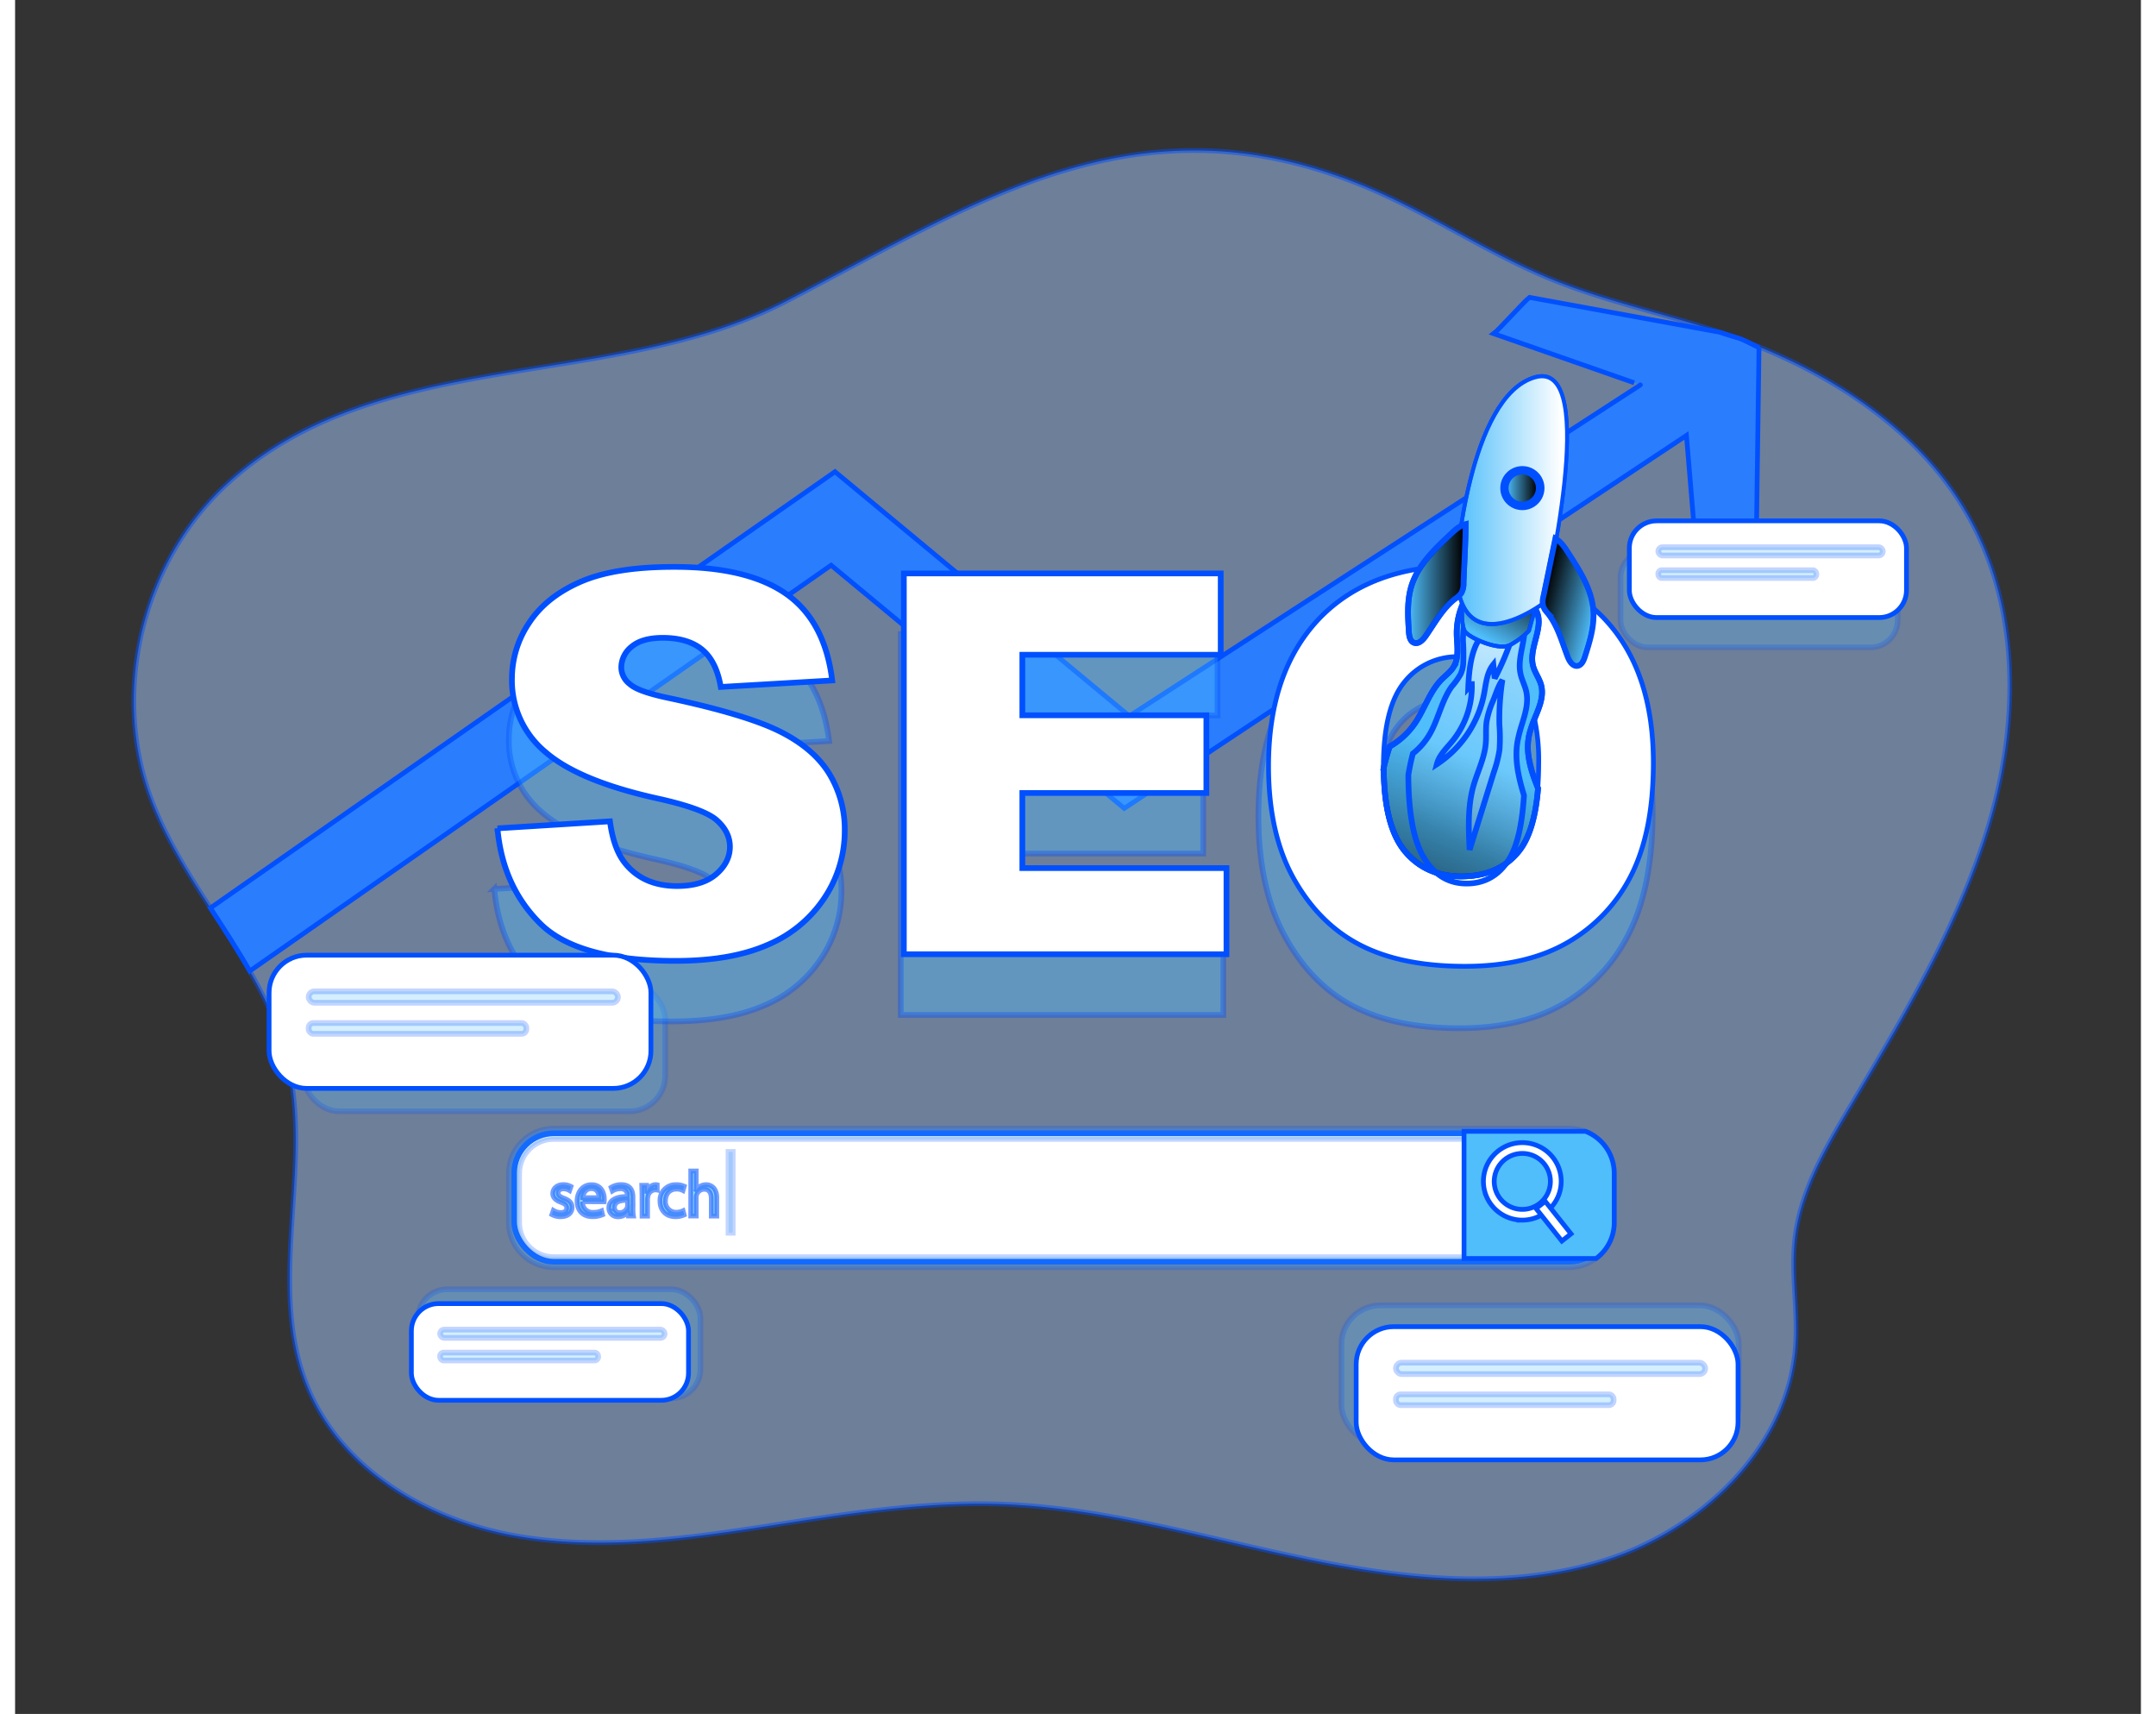 <svg xmlns="http://www.w3.org/2000/svg" xmlns:svg="http://www.w3.org/2000/svg" xmlns:xlink="http://www.w3.org/1999/xlink" id="svg32894" width="385" height="305.992" version="1.1" viewBox="0 0 646.259 520.926"><rect x="0" y="0" width="646.259" height="520.926" fill="#333333" stroke="none"/><style id="style32757">.D{opacity:.24}.E{fill:#4fbefb}.F{fill:#fff}</style><defs id="defs32782"><linearGradient id="A" x1="486.03" x2="449.74" y1="221.36" y2="315.1" gradientUnits="userSpaceOnUse"><stop id="stop32759" offset="0" stop-color="#010101" stop-opacity="0"/><stop id="stop32761" offset=".95" stop-color="#010101"/></linearGradient><linearGradient id="B" x1="475.54" x2="566.26" y1="295.98" y2="121.93" gradientUnits="userSpaceOnUse"><stop id="stop32764" offset="0" stop-color="#fff" stop-opacity="0"/><stop id="stop32766" offset=".95" stop-color="#fff"/></linearGradient><linearGradient id="C" x1="485.73" x2="502.36" y1="265.76" y2="169.38" xlink:href="#B"/><linearGradient id="D" x1="434.189" x2="443.067" y1="201.574" y2="184.589" xlink:href="#A"/><linearGradient id="E" x1="426.771" x2="455.477" y1="167.692" y2="167.692" xlink:href="#B"/><linearGradient id="F" x1="462.82" x2="483.76" y1="158.03" y2="158.03" xlink:href="#A"/><linearGradient id="G" x1="447.78" x2="468.73" y1="205.13" y2="205.13" gradientTransform="matrix(-0.97,-0.24,-0.24,0.97,1017.13,122.17)" xlink:href="#A"/><linearGradient id="H" x1="521.62" x2="281.23" y1="265.18" y2="322.26" xlink:href="#B"/><linearGradient id="I" x1="453.304" x2="463.061" y1="148.335" y2="148.335" xlink:href="#A"/><path id="J" d="M510.03 232.73q-1.28 15.9-7 23-7.37 9.12-20.82 9.14-13 0-20.66-9.34c-5-6.2-7.53-16.27-7.57-30.33a79.16 79.16 0 0 1 2.17-7.73 27.88 27.88 0 0 0 9.18-8.5c3.51-5.19 5.32-11.55 9.71-16 1.49-1.49 3.22-2.78 4.31-4.56a9.14 9.14 0 0 0 1.25-3.78c.36-2.66-.08-5.56-.12-8.3a26.72 26.72 0 0 1 3.94-14.21c8.34.12 16.55 3.9 24.73 5.39 3.58 6-2.66 13.74-.93 20.54.61 2.42 2.22 4.47 2.9 6.89 1.13 4.11-.6 8.13-2.29 12.24a41.35 41.35 0 0 0-1.94 5.68c-1.6 6.62.5 13.4 3.14 19.87z"/><path id="K" d="M477.73 140.52c-5.55 5.27-11.31 10.86-13.62 18.16-1.73 5.43-1.36 11.27-1 17 .11 1.53.43 3.37 1.86 3.92 1.62.62 3.2-.94 4.19-2.36 3.36-4.82 6.19-10.19 10.84-13.77a8.74 8.74 0 0 0 2.14-2 7.17 7.17 0 0 0 .81-3.73c.26-7.1.74-14.33.78-21.37-2.38.62-4.16 2.39-6 4.15z"/><linearGradient id="L" xlink:href="#A"/><linearGradient id="M" xlink:href="#B"/><path id="N" d="M428.352 192.762s-.406 5.534.712 7.156 8.679 4.773 11.605 3.366a19.792 18.715 0 0 0 4.948-3.528l1.474-5.116z"/><path id="O" d="M426.771 183.822s3.225-41.738 20.447-46.309 2.136 55.471 2.136 55.471-22.583 16.285-22.583-9.162z"/></defs><path id="path32784" fill="#acf" d="M599.919 251.004c-9.13 30.534-25.942 58.126-42.194 85.543-7.482 12.55-15.063 25.642-16.678 40.143-1.18 10.767.979 21.667.201 32.451-2.184 30.809-28.645 55.91-58.252 65.16s-61.675 5.533-92.053-.833-60.42-15.301-91.426-16.342c-22.31-.742-44.487 2.584-66.53 6.009-26.729 4.167-54.027 8.334-80.647 3.658S99.418 446.8 89.074 421.891c-12.879-30.976 1.674-67.018-6.277-99.611-2.326-9.651-6.511-18.525-11.457-27.151-3.707-6.509-7.85-12.851-11.959-19.167-7.18-11.109-14.226-22.351-18.57-34.701-11.39-32.384-1.657-71.077 23.758-94.303 46.027-42.117 116.874-27.884 169.88-55.41 58.479-30.401 107.117-63.626 176.407-34.668 19.173 8.025 36.528 19.909 55.776 27.826 16.142 6.667 33.399 10.301 50.01 15.734l1.498.516a188.157 187.372 0 0 1 23.867 9.801c21.759 10.834 41.005 26.242 52.436 47.318 15.248 27.984 14.578 62.385 5.473 92.928z" opacity=".501" style="stroke:#0050ff;stroke-opacity:1;stroke-width:1.449;stroke-miterlimit:4;stroke-dasharray:none"/><path id="path32786" fill="#2a7fff" d="M530.16 105.659l-.954 68.51-16.837 9.209-4.268-51.027-170.909 113.336-89.116-73.893L71.342 295.13c-3.707-6.509-7.85-12.851-11.959-19.167l189.872-132.595 89.476 74.26L494.1 117.001c.167.049-44.596-15.591-44.596-15.591 1.322-.942 9.456-10 10.879-11.025l57.742 10.567c8.159 2.717 4.319.884 12.034 4.709z" opacity=".987" style="stroke:#0050ff;stroke-opacity:1;stroke-width:1.449;stroke-miterlimit:4;stroke-dasharray:none"/><g id="g32806" transform="matrix(.837 0 0 .833 36.093 45.74)" style="stroke:#0050ff;stroke-opacity:1;stroke-width:2.078;stroke-miterlimit:4;stroke-dasharray:none"><g id="g32798" class="E" style="stroke:#0050ff;stroke-opacity:1;stroke-width:2.078;stroke-miterlimit:4;stroke-dasharray:none"><rect id="rect32788" width="100.68" height="35.27" x="539.97" y="146.03" class="D" rx="9.9" style="stroke:#0050ff;stroke-opacity:1;stroke-width:2.078;stroke-miterlimit:4;stroke-dasharray:none"/><rect id="rect32790" width="144.33" height="50.56" x="438.61" y="421.36" class="D" rx="14.19" style="stroke:#0050ff;stroke-opacity:1;stroke-width:2.078;stroke-miterlimit:4;stroke-dasharray:none"/><rect id="rect32792" width="131.43" height="46.56" x="61.58" y="304" class="D" rx="12.99" style="stroke:#0050ff;stroke-opacity:1;stroke-width:2.078;stroke-miterlimit:4;stroke-dasharray:none"/><rect id="rect32794" width="102.57" height="39.78" x="103.23" y="415.5" class="D" rx="10.61" style="stroke:#0050ff;stroke-opacity:1;stroke-width:2.078;stroke-miterlimit:4;stroke-dasharray:none"/><path id="path32796" d="M408.46 242.81q0-36.75 18.85-57.22 18.85-20.47 52.51-20.47 34.5 0 53.16 20.11 18.66 20.11 18.67 56.35 0 26.31-8.16 43.15a61 61 0 0 1-23.57 26.2q-15.4 9.33-38.41 9.33-23.37 0-38.69-8.09-15.32-8.09-24.79-25.55-9.57-17.5-9.57-43.81zm42.7.21q0 22.73 7.78 32.65 7.78 9.92 21.16 9.93 13.76 0 21.3-9.73 7.54-9.73 7.54-34.9 0-21.19-7.87-31-7.87-9.81-21.35-9.71a25.1 25.1 0 0 0-20.69 9.9q-7.86 9.93-7.87 32.86zm-320.22 26.41l40.86-2.56q1.33 10 5.41 15.17 6.63 8.45 19 8.44 9.2 0 14.17-4.32 4.97-4.32 5-10 0-5.4-4.74-9.67-4.74-4.27-22-8.06-28.25-6.35-40.29-16.87a33.94 33.94 0 0 1-12.13-26.83 36.44 36.44 0 0 1 6.21-20.24q6.21-9.53 18.67-15 12.46-5.47 34.18-5.45 26.64 0 40.62 9.91 13.98 9.91 16.64 31.52l-40.51 2.39q-1.62-9.39-6.78-13.65-5.16-4.26-14.27-4.27-7.48 0-11.28 3.18a9.73 9.73 0 0 0-3.79 7.73 7.73 7.73 0 0 0 3.13 6q3 2.74 14.41 5.12 28.16 6.06 40.34 12.27 12.18 6.21 17.72 15.41a39 39 0 0 1 5.52 20.54 44.07 44.07 0 0 1-7.4 24.65 46.2 46.2 0 0 1-20.66 17.11q-13.27 5.83-33.47 5.83-35.44 0-49.1-13.65-13.66-13.65-15.46-34.7zm147.61-93h115.09v29.68h-72.05v22.08h66.83v28.35h-66.83v27.4h74.13v31.47H278.55z" opacity=".37" style="stroke:#0050ff;stroke-opacity:1;stroke-width:2.078;stroke-miterlimit:4;stroke-dasharray:none"/></g><g id="g32804" class="F" style="stroke:#0050ff;stroke-opacity:1;stroke-width:2.078;stroke-miterlimit:4;stroke-dasharray:none"><path id="path32800" d="M132.08 247.32l40.86-2.56q1.32 10 5.4 15.17 6.65 8.44 19 8.44 9.19 0 14.17-4.32 4.98-4.32 5-10 0-5.4-4.74-9.67-4.74-4.27-22-8.06-28.26-6.35-40.29-16.87a34 34 0 0 1-12.14-26.83 36.44 36.44 0 0 1 6.21-20.24q6.21-9.52 18.68-15 12.47-5.48 34.17-5.45 26.64 0 40.63 9.91 13.99 9.91 16.63 31.52l-40.48 2.37q-1.6-9.39-6.78-13.65-5.18-4.26-14.26-4.27-7.5 0-11.28 3.18a9.73 9.73 0 0 0-3.8 7.72 7.73 7.73 0 0 0 3.13 6q3 2.76 14.41 5.13 28.15 6.06 40.34 12.27 12.19 6.21 17.73 15.41a39.12 39.12 0 0 1 5.54 20.57 44.14 44.14 0 0 1-7.39 24.65 46.29 46.29 0 0 1-20.67 17.11q-13.27 5.84-33.46 5.83-35.46 0-49.11-13.65-13.65-13.65-15.5-34.71zm147.6-93h115.09v29.67h-72.05v22.09h66.84v28.35h-66.84v27.4h74.14v31.43H279.68z" style="stroke:#0050ff;stroke-opacity:1;stroke-width:2.078;stroke-miterlimit:4;stroke-dasharray:none"/><rect id="rect32802" width="397.62" height="46.87" x="138.15" y="358.59" rx="14.43" style="stroke:#0050ff;stroke-opacity:1;stroke-width:2.078;stroke-miterlimit:4;stroke-dasharray:none"/></g></g><g id="g32814" class="E" style="stroke:#0050ff;stroke-opacity:1;stroke-width:1.449;stroke-miterlimit:4;stroke-dasharray:none"><path id="path32808" d="M477.379 343.832c-1.606-.63-3.307-.949-5.021-.942h-308.57c-7.597.004-13.76 6.126-13.783 13.693v15.001c.019 7.569 6.183 13.696 13.783 13.7h308.604c7.576-.05 13.703-6.156 13.749-13.7v-15.001c-.004-5.642-3.482-10.704-8.762-12.75zm5.398 27.784c-.013 5.706-4.656 10.329-10.385 10.342H163.788c-5.741 0-10.4-4.625-10.419-10.342v-15.001c.024-5.713 4.682-10.334 10.419-10.334h308.604c5.727.014 10.367 4.631 10.385 10.334z" class="D" style="stroke:#0050ff;stroke-opacity:1;stroke-width:1.449;stroke-miterlimit:4;stroke-dasharray:none"/><path id="path32810" d="M163.637 367.858c.684.422 1.459.654 2.251.675 1.239 0 1.816-.616 1.816-1.391s-.485-1.25-1.741-1.717c-1.674-.6-2.511-1.525-2.511-2.642 0-1.508 1.221-2.742 3.238-2.742.806-.009 1.602.189 2.31.576l-.427 1.242c-.576-.355-1.239-.542-1.916-.542-1.012 0-1.573.576-1.573 1.275s.561 1.117 1.782 1.583c1.632.608 2.46 1.425 2.46 2.816 0 1.666-1.28 2.8-3.506 2.8a5.4 5.4 0 0 1-2.637-.641zm8.887-2.626a2.99 2.99 0 0 0 .847 2.341c.61.621 1.461.947 2.332.893.892.031 1.781-.135 2.602-.483l.293 1.217c-.993.414-2.055.613-3.122.583-2.895 0-4.619-1.892-4.619-4.716s1.674-5 4.402-5c3.063 0 3.874 2.684 3.874 4.4-.002.265-.02.529-.051.792zm5.021-1.217c0-1.083-.451-2.758-2.369-2.758-1.724 0-2.511 1.575-2.619 2.758zm8.896 5.576l-.134-1.175h-.059a3.51 3.51 0 0 1-2.87 1.391c-.746.053-1.48-.205-2.025-.716-.539-.496-.848-1.214-.845-1.968 0-2.258 2.017-3.492 5.641-3.475v-.183a1.92 1.92 0 0 0-.534-1.598c-.425-.427-1.008-.634-1.592-.568-.859.001-1.702.242-2.444.699l-.394-1.125c.932-.558 2.001-.847 3.088-.833 2.87 0 3.565 1.95 3.565 3.816v3.5a13.03 13.03 0 0 0 .15 2.233zm-.252-4.767c-1.858-.042-3.975.292-3.975 2.108-.035.436.122.865.431 1.176a1.51 1.51 0 0 0 1.175.441c1.017.03 1.935-.602 2.267-1.559.061-.175.095-.357.1-.542zm4.394-1.659l-.075-2.917h1.489l.059 1.833h.075c.333-1.17 1.382-1.994 2.602-2.041a1.74 1.74 0 0 1 .485.058v1.601c-.192-.043-.389-.063-.585-.058a2.39 2.39 0 0 0-2.285 2.184c-.049.261-.074.526-.075.792v5h-1.674zm12.829 6.083c-.846.378-1.767.563-2.694.542-2.828 0-4.67-1.916-4.67-4.775-.058-1.356.456-2.671 1.403-3.591.957-.946 2.272-1.442 3.618-1.368.815-.009 1.622.156 2.369.483l-.394 1.317c-.608-.321-1.288-.475-1.975-.451-2.151 0-3.348 1.583-3.348 3.533-.083.906.223 1.805.845 2.472a3.23 3.23 0 0 0 2.411 1.027c.721.001 1.434-.158 2.092-.467zm1.991-13.358h1.674v5.833a3.24 3.24 0 0 1 1.221-1.2 3.6 3.6 0 0 1 1.749-.475c1.264 0 3.272.766 3.272 3.992v5.558h-1.674v-5.366c0-1.5-.561-2.775-2.168-2.775-1.039.017-1.955.685-2.285 1.666-.099.266-.139.551-.118.833v5.634h-1.674z" opacity=".56" style="stroke:#0050ff;stroke-opacity:1;stroke-width:1.449;stroke-miterlimit:4;stroke-dasharray:none"/><path id="path32812" d="M486.141 356.583v15.001a13.51 13.51 0 0 1-5.489 10.908h-40.168v-38.66h36.905c5.277 2.049 8.751 7.111 8.753 12.75z" style="stroke:#0050ff;stroke-opacity:1;stroke-width:1.449;stroke-miterlimit:4;stroke-dasharray:none"/></g><g id="g32820" class="F" style="stroke:#0050ff;stroke-opacity:1;stroke-width:1.449;stroke-miterlimit:4;stroke-dasharray:none"><path id="path32816" d="M458.208 370.832c-4.784.004-9.099-2.865-10.932-7.265a11.74 11.74 0 0 1 2.561-12.836c3.383-3.368 8.471-4.376 12.89-2.551s7.299 6.121 7.296 10.886c-.014 6.493-5.297 11.753-11.817 11.768zm0-20.267c-3.453-.004-6.568 2.066-7.892 5.241s-.596 6.833 1.845 9.266 6.112 3.162 9.304 1.847 5.271-4.416 5.272-7.855c0-4.69-3.817-8.496-8.528-8.501z" style="stroke:#0050ff;stroke-opacity:1;stroke-width:1.449;stroke-miterlimit:4;stroke-dasharray:none"/><path id="path32818" d="M462.381 367.314l2.783-2.192 7.844 9.876-2.783 2.192zm20.463-179.578q-15.281-15.75-43.441-15.776-27.508 0-42.939 16.042c-10.243 10.741-15.406 25.676-15.406 44.909q0 20.642 7.791 34.368 7.791 13.726 20.319 20.068 12.494 6.35 31.616 6.342 18.803 0 31.374-7.351c8.301-4.814 14.995-11.956 19.248-20.534q6.611-13.251 6.637-33.868.016-28.384-15.197-44.201zM415.98 233.08q0-18.025 6.369-25.776c3.855-4.835 9.701-7.671 15.9-7.717a5.48 5.48 0 0 1 1.046-.067q11.004 0 17.456 7.65c2.575 3.279 4.33 7.12 5.121 11.208.927 4.302 1.368 8.693 1.314 13.092 0 2.95-.1 5.667-.301 8.217q-1.071 13.251-5.858 19.167-6.168 7.601-17.424 7.617-10.879 0-17.29-7.784c-4.185-5.167-6.302-13.559-6.334-25.276z" style="stroke:#0050ff;stroke-opacity:1;stroke-width:1.449;stroke-miterlimit:4;stroke-dasharray:none"/></g><use id="use32822" class="E" transform="matrix(.837 0 0 .833 36.093 45.74)" xlink:href="#J" style="stroke:#0050ff;stroke-opacity:1;stroke-width:2.078;stroke-miterlimit:4;stroke-dasharray:none"/><g id="g32830" transform="matrix(.837 0 0 .833 34.445 5.956)" style="stroke:#0050ff;stroke-opacity:1;stroke-width:2.078;stroke-miterlimit:4;stroke-dasharray:none"><use id="use32824" x="1.97" y="47.74" fill="url(#L)" xlink:href="#J" style="stroke:#0050ff;stroke-opacity:1;stroke-width:2.078;stroke-miterlimit:4;stroke-dasharray:none"/><path id="path32826" fill="url(#M)" d="M506.89 283.07q-1 15.89-5.25 23c-3.68 6.08-8.87 9.15-15.6 9.15q-9.78 0-15.48-9.35c-3.74-6.2-5.64-16.27-5.67-30.32q.67-4 1.63-7.73a25.16 25.16 0 0 0 6.88-8.5c2.62-5.2 4-11.56 7.27-16a26.11 26.11 0 0 0 3.23-4.55 11.46 11.46 0 0 0 .93-3.79 76.65 76.65 0 0 0-.09-8.29 33.79 33.79 0 0 1 3-14.22c6.24.12 12.4 3.91 18.52 5.4 2.69 6-2 13.73-.69 20.54.45 2.41 1.66 4.47 2.17 6.88.85 4.11-.45 8.14-1.72 12.25a53.49 53.49 0 0 0-1.45 5.67c-1.21 6.61.36 13.41 2.32 19.86z" style="stroke:#0050ff;stroke-opacity:1;stroke-width:2.078;stroke-miterlimit:4;stroke-dasharray:none"/><path id="path32828" fill="url(#C)" d="M486.64 243.89l1.3-1.45a31.82 31.82 0 0 1-7 20.75c-2.17 2.68-4.87 5.16-5.71 8.51a39.79 39.79 0 0 0 17.16-25.7c.7-3.71 1-7.77 3.36-10.7l.49 5.11a104.84 104.84 0 0 0 5.37-12.24c.3-.81.54-1.85-.11-2.42a2.24 2.24 0 0 0-1.27-.41c-4-.39-8.44-1.72-10.5 2.34-2.35 4.66-2.89 11.11-3.09 16.21z" style="stroke:#0050ff;stroke-opacity:1;stroke-width:2.078;stroke-miterlimit:4;stroke-dasharray:none"/></g><g id="g32840" transform="matrix(1.175 0 0 1.238 -63.369 -55.595)" style="stroke:#0050ff;stroke-opacity:1;stroke-width:.996;stroke-miterlimit:4;stroke-dasharray:none"><use id="use32832" class="E" xlink:href="#N" style="stroke:#0050ff;stroke-opacity:1;stroke-width:.996;stroke-miterlimit:4;stroke-dasharray:none"/><use id="use32834" fill="url(#D)" xlink:href="#N" style="stroke:#0050ff;stroke-opacity:1;stroke-width:.996;stroke-miterlimit:4;stroke-dasharray:none"/><use id="use32836" class="E" xlink:href="#O" style="stroke:#0050ff;stroke-opacity:1;stroke-width:.996;stroke-miterlimit:4;stroke-dasharray:none"/><use id="use32838" fill="url(#E)" xlink:href="#O" style="stroke:#0050ff;stroke-opacity:1;stroke-width:.996;stroke-miterlimit:4;stroke-dasharray:none"/></g><g id="g32846" transform="matrix(.837 0 0 .833 36.093 45.74)" style="stroke:#0050ff;stroke-opacity:1;stroke-width:2.078;stroke-miterlimit:4;stroke-dasharray:none"><use id="use32842" class="E" xlink:href="#K" style="stroke:#0050ff;stroke-opacity:1;stroke-width:2.078;stroke-miterlimit:4;stroke-dasharray:none"/><use id="use32844" fill="url(#F)" xlink:href="#K" style="stroke:#0050ff;stroke-opacity:1;stroke-width:2.078;stroke-miterlimit:4;stroke-dasharray:none"/></g><path id="path32848" d="M472.283 168.211c3.473 5.366 7.047 11.034 7.482 17.393.327 4.741-1.138 9.401-2.578 13.925-.384 1.217-1.012 2.642-2.285 2.809-1.448.183-2.419-1.391-2.946-2.742-1.774-4.558-3.013-9.466-6.084-13.284a7.372 7.342 0 0 1-1.347-2.017 6.109 6.083 0 0 1 .075-3.184l3.606-17.5c1.833 1.034 2.929 2.816 4.075 4.6z" class="E" style="stroke:#0050ff;stroke-opacity:1;stroke-width:1.449;stroke-miterlimit:4;stroke-dasharray:none"/><g id="g32854" transform="matrix(.837 0 0 .833 34.445 5.956)" style="stroke:#0050ff;stroke-opacity:1;stroke-width:2.078;stroke-miterlimit:4;stroke-dasharray:none"><path id="path32850" fill="url(#G)" d="M523.17 194.88c4.14 6.43 8.41 13.23 8.93 20.87.39 5.68-1.35 11.27-3.08 16.71-.46 1.46-1.21 3.17-2.73 3.36-1.72.22-2.89-1.67-3.52-3.29-2.12-5.47-3.6-11.35-7.26-15.93a8.59 8.59 0 0 1-1.61-2.42 7.19 7.19 0 0 1 .08-3.82l4.31-21c2.2 1.24 3.5 3.38 4.88 5.52z" style="stroke:#0050ff;stroke-opacity:1;stroke-width:2.078;stroke-miterlimit:4;stroke-dasharray:none"/><path id="path32852" fill="url(#H)" d="M495.72 248.4a33 33 0 0 0-2.42 7.78c-.36 2.66-.06 5.37-.3 8-.47 5.42-3.08 10.39-4.53 15.64-2.06 7.48-1.71 15.38-1.34 23.12L496 274.4a44.59 44.59 0 0 0 2-8 62.5 62.5 0 0 0-.05-9.28 93.07 93.07 0 0 1 1.1-16.17c-1.53 2.13-2.34 4.99-3.33 7.45z" style="stroke:#0050ff;stroke-opacity:1;stroke-width:2.078;stroke-miterlimit:4;stroke-dasharray:none"/></g><ellipse id="ellipse32856" cx="458.224" cy="148.351" class="E" rx="5.992" ry="5.967" style="stroke:#0050ff;stroke-opacity:1;stroke-width:1.449;stroke-miterlimit:4;stroke-dasharray:none"/><ellipse id="ellipse32858" cx="458.182" cy="148.335" fill="url(#I)" rx="4.879" ry="4.859" style="stroke:#0050ff;stroke-opacity:1;stroke-width:1.449;stroke-miterlimit:4;stroke-dasharray:none"/><rect id="rect32860" width="116.087" height="40.493" x="407.696" y="403.209" class="F" rx="11.415" style="stroke:#0050ff;stroke-opacity:1;stroke-width:1.449;stroke-miterlimit:4;stroke-dasharray:none"/><g id="g32866" class="E" transform="matrix(.837 0 0 .833 36.093 45.74)" style="stroke:#0050ff;stroke-opacity:1;stroke-width:2.078;stroke-miterlimit:4;stroke-dasharray:none"><rect id="rect32862" width="112.33" height="4.18" x="458.41" y="442.27" class="D" rx="2.09" style="stroke:#0050ff;stroke-opacity:1;stroke-width:2.078;stroke-miterlimit:4;stroke-dasharray:none"/><rect id="rect32864" width="79.06" height="3.95" x="458.41" y="453.83" class="D" rx="1.7" style="stroke:#0050ff;stroke-opacity:1;stroke-width:2.078;stroke-miterlimit:4;stroke-dasharray:none"/></g><rect id="rect32868" width="116.087" height="40.493" x="77.215" y="290.305" class="F" rx="11.415" style="stroke:#0050ff;stroke-opacity:1;stroke-width:1.449;stroke-miterlimit:4;stroke-dasharray:none"/><g id="g32874" class="E" transform="matrix(.837 0 0 .833 36.093 45.74)" style="stroke:#0050ff;stroke-opacity:1;stroke-width:2.078;stroke-miterlimit:4;stroke-dasharray:none"><rect id="rect32870" width="112.33" height="4.18" x="63.51" y="306.79" class="D" rx="2.09" style="stroke:#0050ff;stroke-opacity:1;stroke-width:2.078;stroke-miterlimit:4;stroke-dasharray:none"/><rect id="rect32872" width="79.06" height="3.95" x="63.51" y="318.35" class="D" rx="1.7" style="stroke:#0050ff;stroke-opacity:1;stroke-width:2.078;stroke-miterlimit:4;stroke-dasharray:none"/></g><rect id="rect32876" width="84.254" height="29.393" x="120.473" y="396.2" class="F" rx="8.284" style="stroke:#0050ff;stroke-opacity:1;stroke-width:1.449;stroke-miterlimit:4;stroke-dasharray:none"/><g id="g32882" class="E" transform="matrix(.837 0 0 .833 36.093 45.74)" style="stroke:#0050ff;stroke-opacity:1;stroke-width:2.078;stroke-miterlimit:4;stroke-dasharray:none"><rect id="rect32878" width="81.53" height="3.03" x="111.26" y="430.21" class="D" rx="1.52" style="stroke:#0050ff;stroke-opacity:1;stroke-width:2.078;stroke-miterlimit:4;stroke-dasharray:none"/><rect id="rect32880" width="57.39" height="2.87" x="111.26" y="438.6" class="D" rx="1.24" style="stroke:#0050ff;stroke-opacity:1;stroke-width:2.078;stroke-miterlimit:4;stroke-dasharray:none"/></g><rect id="rect32884" width="84.254" height="29.393" x="490.736" y="158.301" class="F" rx="8.284" style="stroke:#0050ff;stroke-opacity:1;stroke-width:1.449;stroke-miterlimit:4;stroke-dasharray:none"/><g id="g32892" class="E" transform="matrix(.837 0 0 .833 36.093 45.74)" style="stroke:#0050ff;stroke-opacity:1;stroke-width:2.078;stroke-miterlimit:4;stroke-dasharray:none"><rect id="rect32886" width="81.53" height="3.03" x="553.71" y="144.74" class="D" rx="1.52" style="stroke:#0050ff;stroke-opacity:1;stroke-width:2.078;stroke-miterlimit:4;stroke-dasharray:none"/><rect id="rect32888" width="57.39" height="2.87" x="553.71" y="153.13" class="D" rx="1.24" style="stroke:#0050ff;stroke-opacity:1;stroke-width:2.078;stroke-miterlimit:4;stroke-dasharray:none"/><path id="path32890" d="M216.01 365.39h1.51v29.48h-1.51z" class="D" style="stroke:#0050ff;stroke-opacity:1;stroke-width:2.078;stroke-miterlimit:4;stroke-dasharray:none"/></g></svg>